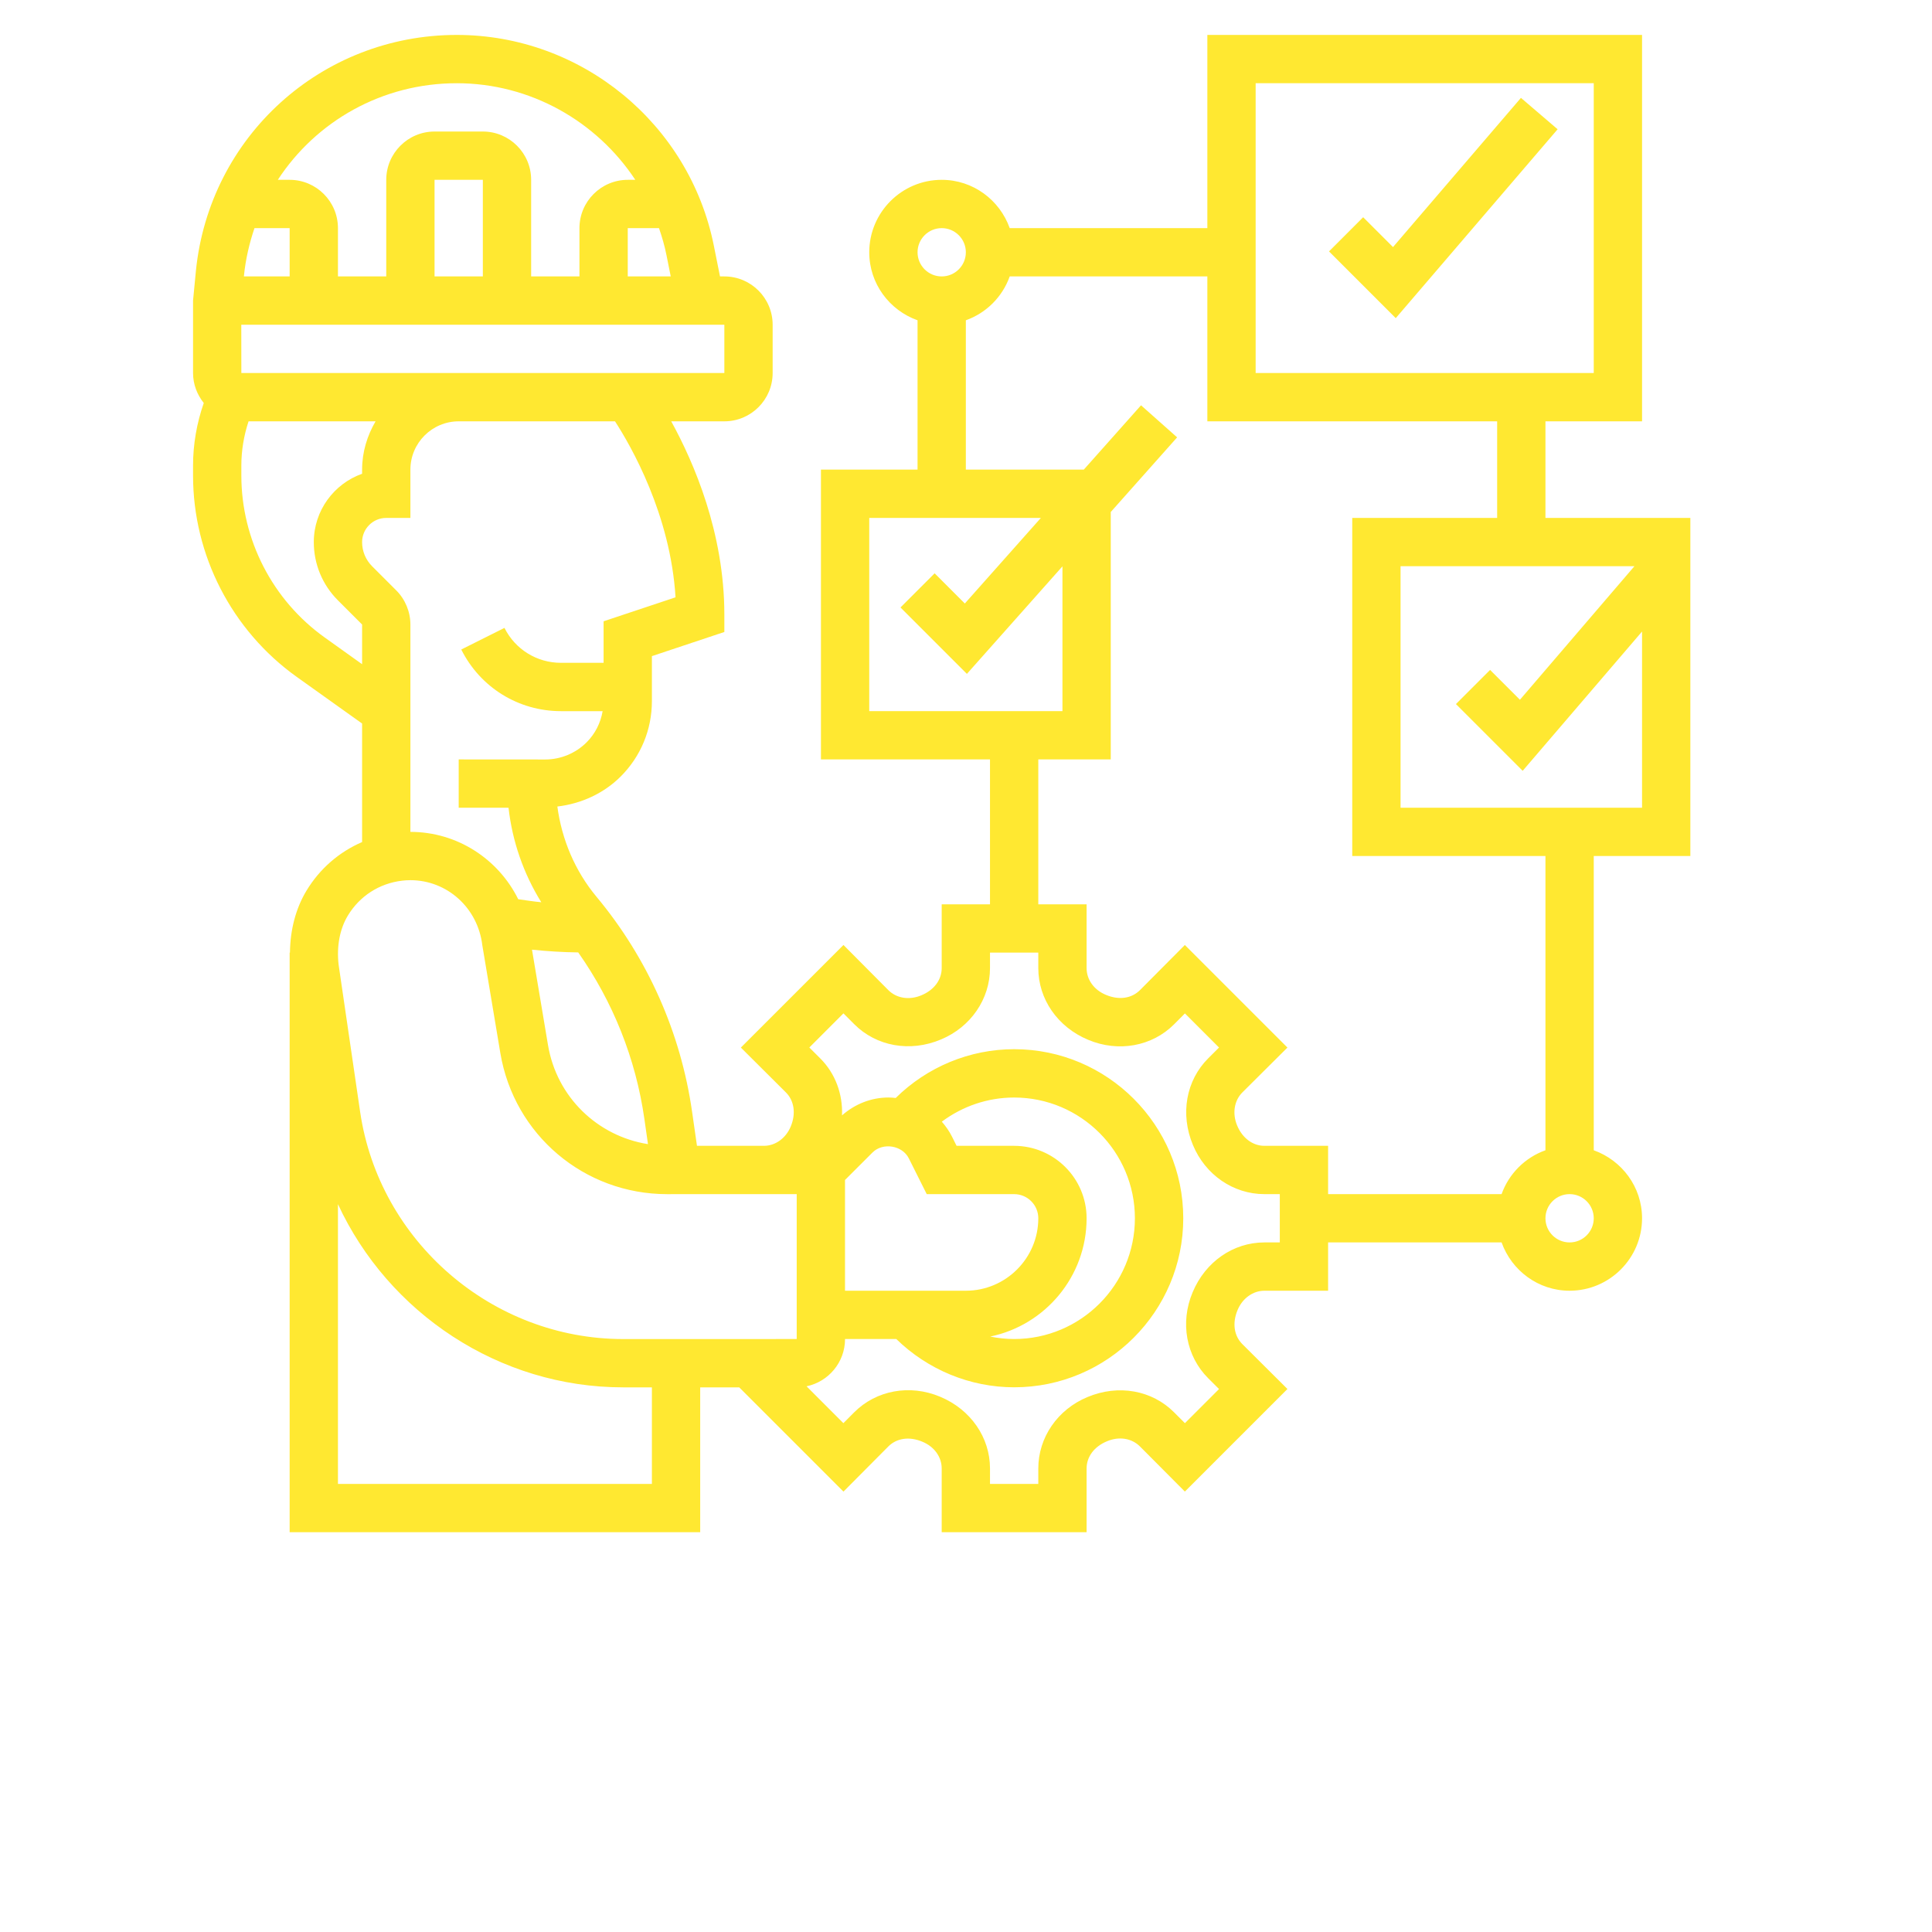 <?xml version="1.0" encoding="UTF-8" standalone="no"?>
<!DOCTYPE svg PUBLIC "-//W3C//DTD SVG 1.1//EN" "http://www.w3.org/Graphics/SVG/1.1/DTD/svg11.dtd">
<svg version="1.1" xmlns="http://www.w3.org/2000/svg" xmlns:xlink="http://www.w3.org/1999/xlink" preserveAspectRatio="xMidYMid meet" viewBox="0 0 640 640" width="640" height="640"><defs><path d="M559.95 283.57L559.95 171.57L511.95 171.57L511.95 139.57L543.95 139.57L543.95 11.57L399.95 11.57L399.95 75.57C360.67 75.57 338.85 75.57 334.48 75.57C331.17 66.28 322.37 59.57 311.95 59.57C298.72 59.57 287.95 70.34 287.95 83.57C287.95 93.99 294.66 102.79 303.95 106.1C303.95 109.4 303.95 125.89 303.95 155.57L271.95 155.57L271.95 251.57L327.95 251.57L327.95 299.57L311.95 299.57C311.95 312.24 311.95 319.28 311.95 320.69C311.95 324.52 309.5 327.93 305.21 329.71C301.2 331.39 297.01 330.72 294.27 327.99C293.28 326.99 288.33 322.01 279.41 313.04L245.42 347.02C254.39 355.95 259.36 360.91 260.36 361.9C263.06 364.59 263.74 368.88 261.94 373.17C260.33 377.06 256.84 379.57 253.06 379.57C251.58 379.57 244.19 379.57 230.88 379.57C229.92 372.83 229.38 369.08 229.27 368.33C225.52 342.08 214.56 317.42 197.58 297.04C190.47 288.5 186.1 278.1 184.63 267.17C192.49 266.25 199.98 262.85 205.61 257.23C212.28 250.56 215.95 241.69 215.95 232.26C215.95 231.27 215.95 226.29 215.95 217.35L239.95 209.35C239.95 205.89 239.95 203.96 239.95 203.58C239.95 176.54 229.87 153.23 222.35 139.57C224.11 139.57 238.19 139.57 239.95 139.57C248.78 139.57 255.95 132.4 255.95 123.57C255.95 121.97 255.95 109.17 255.95 107.57C255.95 98.75 248.78 91.57 239.95 91.57C239.86 91.57 239.38 91.57 238.51 91.57C237.29 85.46 236.61 82.07 236.47 81.39C228.38 40.93 192.57 11.57 151.31 11.57C106.5 11.57 69.35 45.2 64.89 89.78C64.83 90.43 64.51 93.7 63.95 99.57C63.95 113.97 63.95 121.97 63.95 123.57C63.95 127.34 65.32 130.76 67.5 133.5C65.18 140.14 63.95 147.19 63.95 154.2C63.95 154.53 63.95 157.19 63.95 157.52C63.95 183.92 76.78 208.84 98.26 224.2C99.71 225.23 106.94 230.39 119.95 239.68C119.95 263.24 119.95 276.32 119.95 278.94C112.39 282.21 105.94 287.73 101.53 295.04C97.97 300.92 96.13 308.03 96.05 315.57C96.04 315.57 96.01 315.57 95.95 315.57L95.95 507.57L231.95 507.57L231.95 459.58L244.88 459.58L279.41 494.11C288.33 485.14 293.28 480.16 294.27 479.16C297.02 476.42 301.19 475.75 305.55 477.59C309.5 479.22 311.95 482.63 311.95 486.46C311.95 487.87 311.95 494.9 311.95 507.57L359.95 507.57C359.95 494.9 359.95 487.86 359.95 486.45C359.95 482.62 362.41 479.21 366.7 477.44C370.7 475.75 374.9 476.42 377.63 479.16C378.62 480.15 383.58 485.13 392.5 494.1L426.48 460.12C417.52 451.2 412.54 446.24 411.54 445.25C408.8 442.51 408.14 438.32 409.96 433.97C411.57 430.08 415.06 427.57 418.84 427.57C420.25 427.57 427.29 427.57 439.95 427.57L439.95 411.57C474.44 411.57 493.59 411.57 497.42 411.57C500.74 420.86 509.54 427.57 519.95 427.57C533.18 427.57 543.95 416.8 543.95 403.57C543.95 393.16 537.24 384.36 527.95 381.04C527.95 374.55 527.95 342.05 527.95 283.57L559.95 283.57ZM463.95 267.57L463.95 187.57L541.42 187.57L503.5 231.8L493.61 221.92L482.3 233.23L504.41 255.34L543.95 209.2L543.95 267.57L463.95 267.57ZM415.95 27.57L527.95 27.57L527.95 123.57L415.95 123.57L415.95 27.57ZM319.95 83.57C319.95 87.99 316.36 91.57 311.95 91.57C307.54 91.57 303.95 87.99 303.95 83.57C303.95 79.16 307.54 75.57 311.95 75.57C316.36 75.57 319.95 79.16 319.95 83.57ZM287.95 171.57L344.8 171.57L319.61 199.92L309.61 189.92L298.3 201.23L320.3 223.23L351.95 187.61L351.95 235.57L287.95 235.57L287.95 171.57ZM214.65 379.01C197.89 376.35 184.41 363.4 181.53 346.18C181 343.02 176.76 317.75 176.23 314.59C181.32 315.12 186.43 315.44 191.54 315.5C203.06 331.85 210.6 350.7 213.45 370.6C213.69 372.29 214.53 378.17 214.65 379.01ZM199.95 205.81L199.95 219.57C191.49 219.57 186.78 219.57 185.84 219.57C177.86 219.57 170.68 215.13 167.11 208C165.68 208.71 154.23 214.44 152.8 215.16C159.1 227.75 171.76 235.58 185.84 235.58C187.22 235.58 198.25 235.58 199.63 235.58C198.96 239.48 197.15 243.08 194.3 245.93C190.7 249.52 185.72 251.59 180.64 251.59C178.73 251.59 169.17 251.58 151.95 251.57L151.95 267.57C161.86 267.58 167.36 267.58 168.46 267.58C169.7 278.69 173.42 289.39 179.31 298.88C176.75 298.64 174.21 298.24 171.67 297.88C165.09 284.58 151.5 275.58 135.95 275.57C135.95 268.7 135.95 213.75 135.95 206.88C135.95 202.68 134.25 198.55 131.26 195.57C130.46 194.77 124.06 188.37 123.26 187.57C121.13 185.43 119.95 182.6 119.95 179.57C119.95 175.16 123.54 171.57 127.95 171.57C128.49 171.57 131.15 171.57 135.95 171.57C135.95 161.97 135.95 156.64 135.95 155.57C135.95 146.75 143.13 139.57 151.95 139.57C157.13 139.57 198.55 139.57 203.73 139.57C208.98 147.68 222.11 170.41 223.78 197.87C220.6 198.93 212.66 201.57 199.95 205.81ZM239.95 107.57L239.95 123.57L79.95 123.57L79.93 107.57L239.95 107.57ZM95.95 91.57L80.79 91.57C80.8 91.46 80.81 91.39 80.81 91.38C81.36 85.87 82.59 80.6 84.3 75.57C85.07 75.57 88.96 75.57 95.95 75.57L95.95 91.57ZM159.95 91.57L143.95 91.57L143.95 59.57L159.95 59.57L159.95 91.57ZM222.19 91.57L207.95 91.57L207.95 75.57C214.16 75.57 217.61 75.57 218.3 75.57C219.3 78.48 220.17 81.44 220.78 84.52C220.97 85.46 221.44 87.81 222.19 91.57ZM210.45 59.57C210.2 59.57 208.2 59.57 207.95 59.57C199.13 59.57 191.95 66.75 191.95 75.57C191.95 76.64 191.95 81.97 191.95 91.57L175.95 91.57C175.95 72.37 175.95 61.7 175.95 59.57C175.95 50.75 168.78 43.57 159.95 43.57C158.35 43.57 145.55 43.57 143.95 43.57C135.13 43.57 127.95 50.75 127.95 59.57C127.95 61.7 127.95 72.37 127.95 91.57L111.95 91.57C111.95 81.97 111.95 76.64 111.95 75.57C111.95 66.75 104.78 59.57 95.95 59.57C95.56 59.57 92.42 59.57 92.03 59.57C104.71 40.16 126.57 27.57 151.31 27.57C175.66 27.57 197.63 40.15 210.45 59.57ZM107.57 211.18C90.27 198.83 79.95 178.76 79.95 157.52C79.95 157.19 79.95 154.53 79.95 154.2C79.95 149.25 80.78 144.28 82.34 139.57C86.54 139.57 120.2 139.57 124.41 139.57C121.65 144.3 119.95 149.72 119.95 155.57C119.95 155.71 119.95 156.8 119.95 156.94C110.64 160.24 103.95 169.14 103.95 179.57C103.95 186.86 106.79 193.72 111.95 198.88C112.49 199.42 115.15 202.08 119.95 206.88L119.95 220.03C113.35 215.31 109.22 212.36 107.57 211.18ZM133.18 291.74C133.95 291.64 134.95 291.57 135.94 291.57C148.08 291.57 158.3 300.69 159.78 313.17C160.37 316.74 165.15 345.25 165.74 348.82C170.28 375.92 193.52 395.58 221 395.58C223.86 395.58 238.17 395.58 263.92 395.57L263.92 443.57C229.42 443.58 210.26 443.58 206.42 443.58C163.04 443.58 125.59 411.23 119.3 368.32C118.59 363.46 112.89 324.51 112.18 319.64C111.46 313.56 112.54 307.76 115.22 303.32C119.13 296.84 125.64 292.63 133.18 291.74ZM215.95 491.57L111.95 491.57C111.95 435.97 111.95 405.08 111.95 398.9C128.63 434.88 165.24 459.58 206.42 459.58C207.06 459.58 210.24 459.58 215.95 459.58L215.95 491.57ZM423.95 411.57C420.89 411.57 419.18 411.57 418.84 411.57C408.56 411.57 399.28 417.96 395.06 428.12C390.87 438.09 392.9 449.27 400.25 456.58C400.49 456.82 401.68 458 403.82 460.14L392.52 471.44C390.38 469.3 389.2 468.11 388.96 467.88C381.65 460.52 370.47 458.49 360.22 462.8C350.34 466.9 343.95 476.18 343.95 486.45C343.95 486.79 343.95 488.5 343.95 491.57L327.95 491.57C327.95 488.5 327.95 486.79 327.95 486.45C327.95 476.18 321.56 466.9 311.42 462.68C301.42 458.48 290.25 460.52 282.94 467.87C282.7 468.11 281.52 469.29 279.38 471.44C272.06 464.11 267.99 460.04 267.18 459.23C274.45 457.72 279.93 451.27 279.93 443.56C281.63 443.56 295.21 443.56 296.9 443.56C307.33 453.74 321.34 459.56 335.97 459.56C366.85 459.56 391.97 434.44 391.97 403.56C391.97 372.69 366.85 347.56 335.97 347.56C321.19 347.56 307.15 353.43 296.71 363.72C295.94 363.64 295.16 363.56 294.37 363.56C288.61 363.56 283.22 365.71 278.93 369.48C279.2 362.44 276.73 355.57 271.67 350.56C271.43 350.32 270.24 349.13 268.1 347L279.4 335.69C281.54 337.83 282.72 339.02 282.96 339.26C290.28 346.61 301.46 348.66 311.7 344.34C321.56 340.24 327.95 330.96 327.95 320.69C327.95 320.35 327.95 318.64 327.95 315.57L343.95 315.57C343.95 318.64 343.95 320.35 343.95 320.69C343.95 330.96 350.34 340.24 360.49 344.46C370.48 348.66 381.66 346.63 388.97 339.28C389.21 339.04 390.39 337.85 392.52 335.71L403.82 347.01C401.68 349.14 400.49 350.33 400.26 350.56C392.91 357.87 390.87 369.05 395.18 379.31C399.28 389.18 408.56 395.57 418.84 395.57C419.18 395.57 420.89 395.57 423.95 395.57L423.95 411.57ZM316.88 379.57C315.98 377.77 315.48 376.76 315.38 376.56C314.46 374.72 313.3 373.07 311.99 371.57C318.86 366.43 327.23 363.57 335.95 363.57C358.01 363.57 375.95 381.52 375.95 403.57C375.95 425.63 358.01 443.57 335.95 443.57C333.26 443.57 330.61 443.28 328.02 442.75C346.22 439 359.95 422.86 359.95 403.57C359.95 390.34 349.18 379.57 335.94 379.57C333.4 379.57 327.05 379.57 316.88 379.57ZM306.99 395.57C324.36 395.57 334.01 395.57 335.94 395.57C340.36 395.57 343.95 399.16 343.95 403.57C343.95 416.8 333.18 427.57 319.94 427.57C317.28 427.57 303.93 427.57 279.92 427.57L279.92 390.88C285.39 385.42 288.43 382.38 289.04 381.77C292.47 378.36 298.9 379.4 301.06 383.72C301.85 385.3 303.83 389.25 306.99 395.57ZM511.95 403.57C511.95 399.16 515.54 395.57 519.95 395.57C524.36 395.57 527.95 399.16 527.95 403.57C527.95 407.99 524.36 411.57 519.95 411.57C515.54 411.57 511.95 407.99 511.95 403.57ZM511.95 381.04C505.18 383.46 499.84 388.8 497.42 395.57C493.59 395.57 474.44 395.57 439.95 395.57L439.95 379.57C427.29 379.57 420.25 379.57 418.84 379.57C415.06 379.57 411.57 377.07 409.82 372.84C408.16 368.88 408.83 364.59 411.54 361.89C412.54 360.9 417.52 355.94 426.48 347.02L392.5 313.04C383.58 322.01 378.62 326.99 377.63 327.99C374.89 330.73 370.71 331.4 366.35 329.56C362.4 327.93 359.95 324.52 359.95 320.69C359.95 319.28 359.95 312.24 359.95 299.57L343.95 299.57L343.95 251.57L367.95 251.57L367.95 169.61L389.94 144.88L377.98 134.26L359.02 155.57L319.95 155.57C319.95 125.89 319.95 109.4 319.95 106.1C326.73 103.68 332.06 98.35 334.48 91.57C338.85 91.57 360.67 91.57 399.95 91.57L399.95 139.57L495.95 139.57L495.95 171.57L447.95 171.57L447.95 283.57L511.95 283.57C511.95 335.56 511.95 368.05 511.95 381.04Z" id="a3E2SQXfc"></path><path d="M461.45 81.85L451.56 71.96L440.25 83.28L462.36 105.39L515.98 42.82L503.83 32.42L461.45 81.85Z" id="c3QI4uImZg"></path></defs><g><g><g><use xlink:href="#a3E2SQXfc" opacity="1" fill="#ffe831" fill-opacity="1"></use><g><use xlink:href="#a3E2SQXfc" opacity="1" fill-opacity="0" stroke="#000000" stroke-width="1" stroke-opacity="0"></use></g></g><g><use xlink:href="#c3QI4uImZg" opacity="1" fill="#ffe831" fill-opacity="1"></use><g><use xlink:href="#c3QI4uImZg" opacity="1" fill-opacity="0" stroke="#000000" stroke-width="1" stroke-opacity="0"></use></g></g></g></g></svg>
